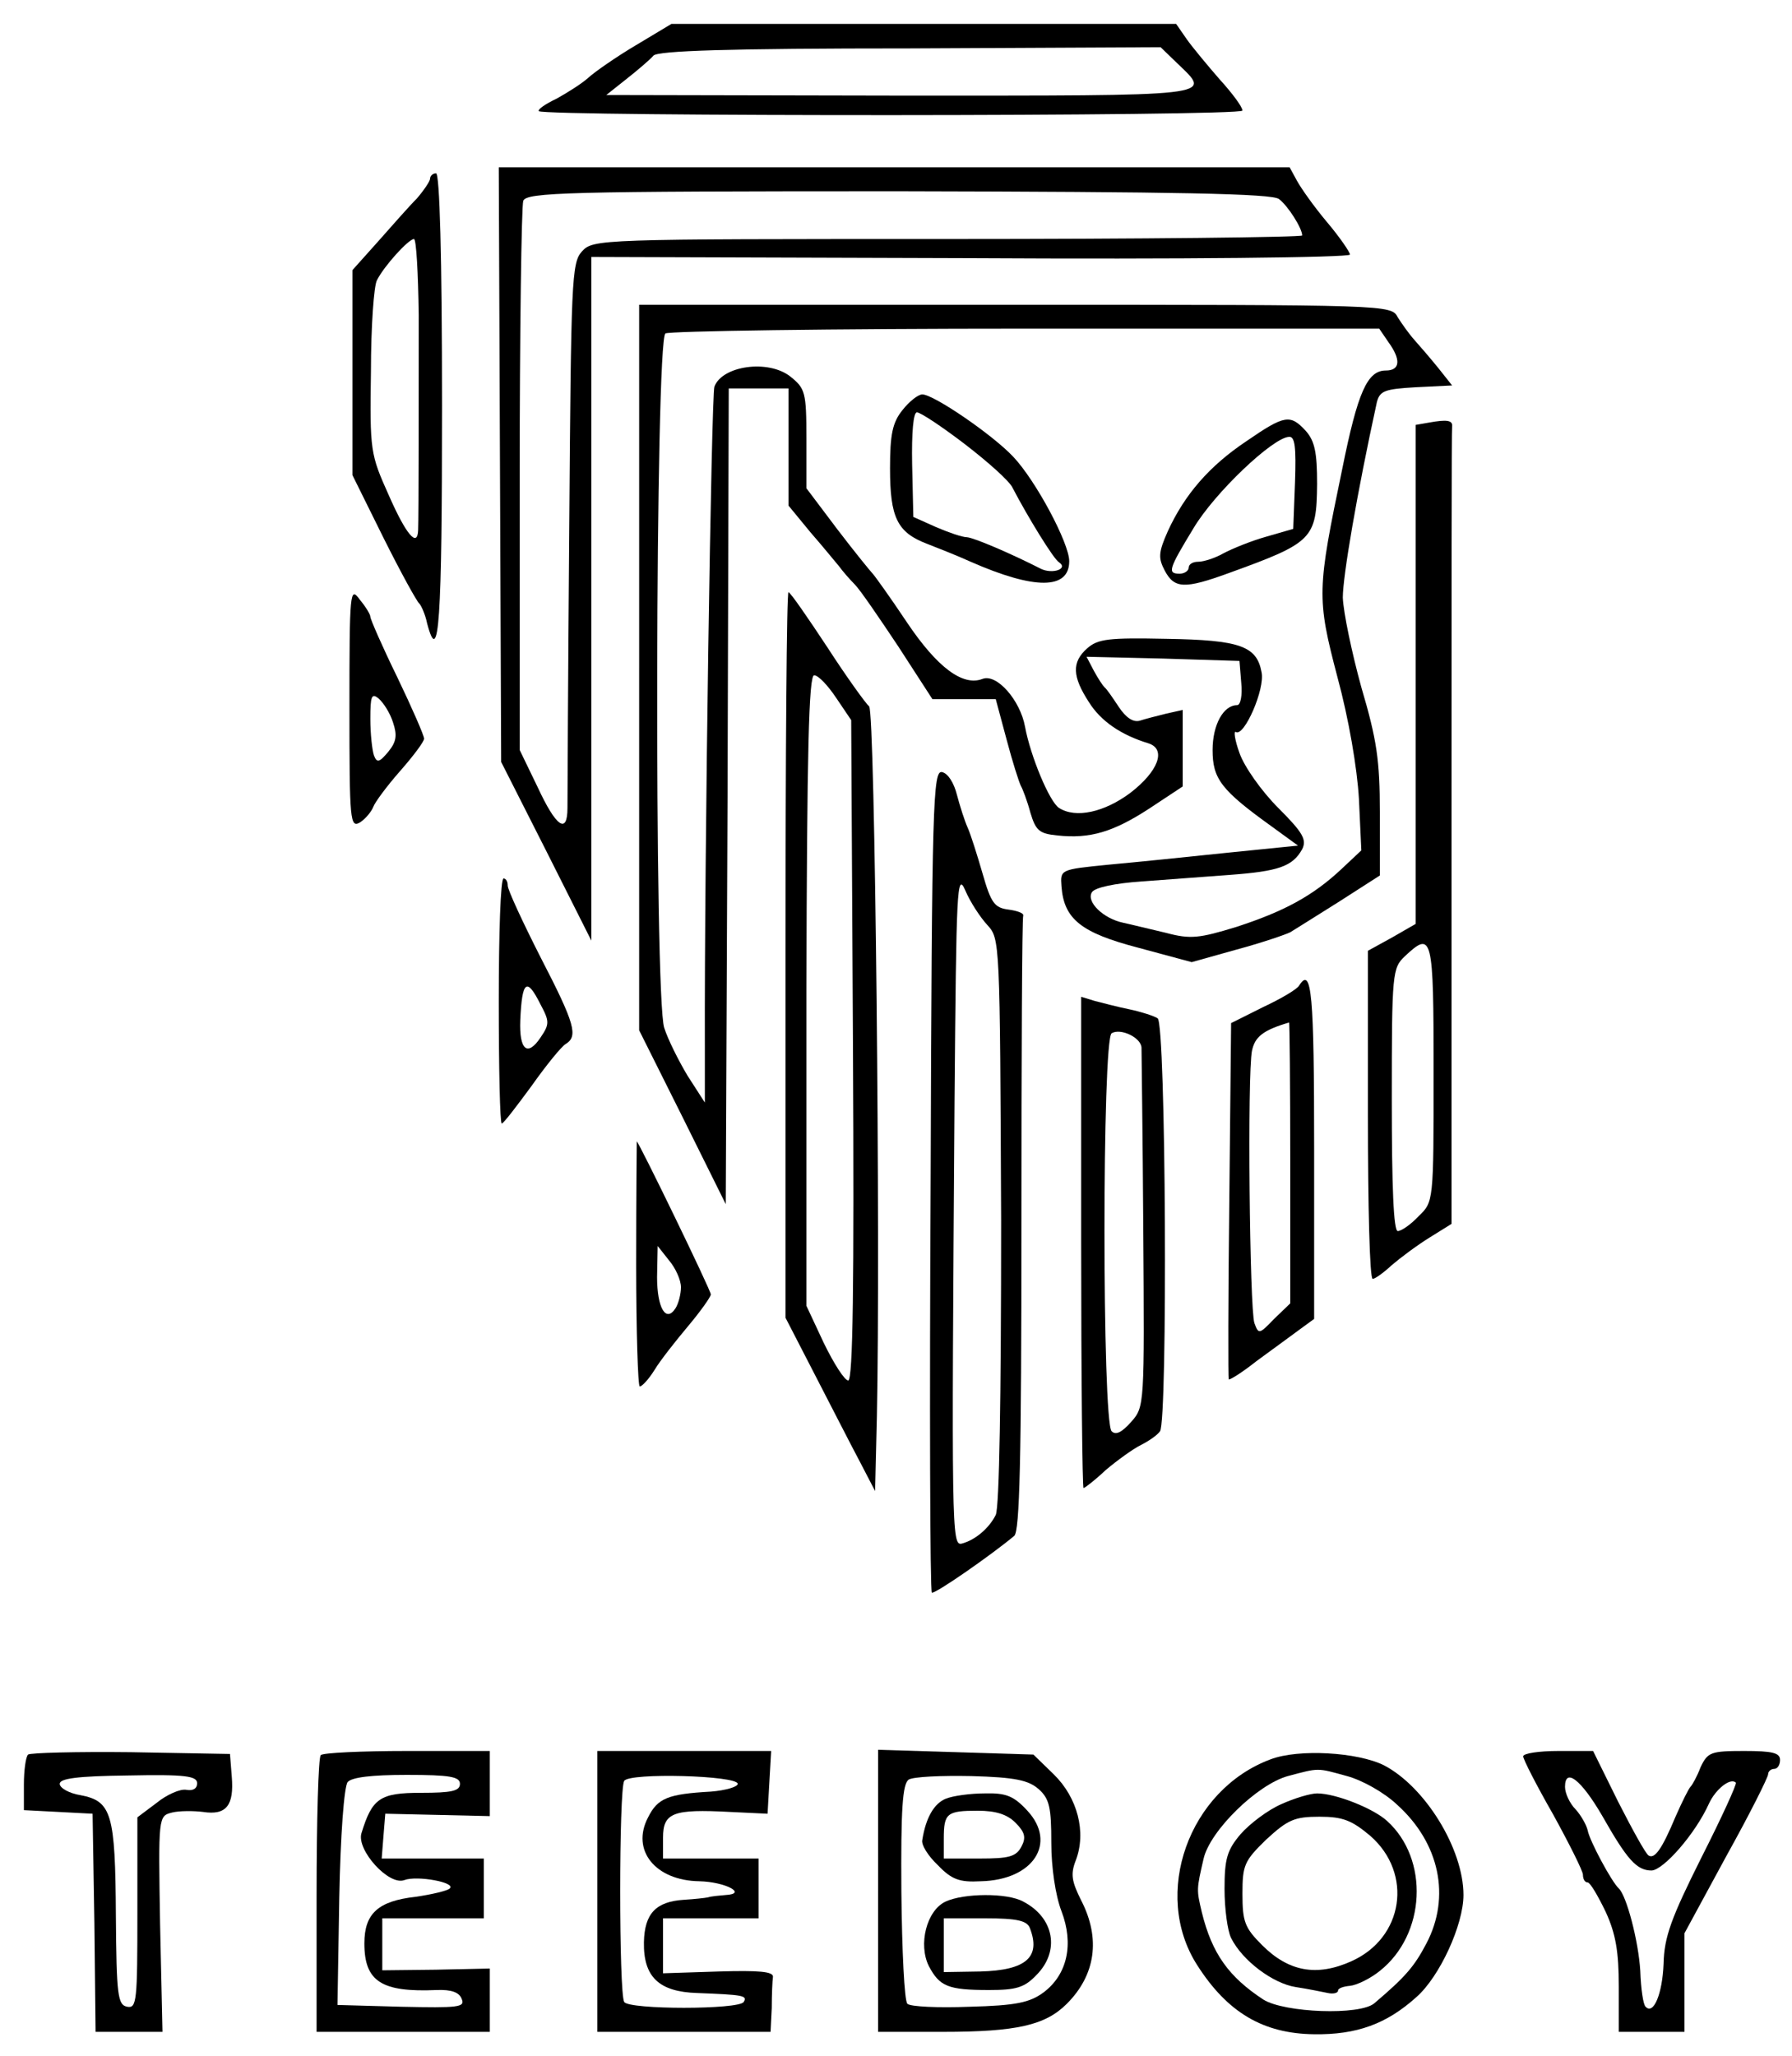 <?xml version="1.0" standalone="no"?>
<!DOCTYPE svg PUBLIC "-//W3C//DTD SVG 20010904//EN"
 "http://www.w3.org/TR/2001/REC-SVG-20010904/DTD/svg10.dtd">
<svg version="1.0" xmlns="http://www.w3.org/2000/svg"
 width="300pt" height="344pt" viewBox="0 0 300 344"
 preserveAspectRatio="xMidYMid meet">
<g transform="translate(0,344) scale(0.1,-0.1)"
fill="#000000" stroke="none">
<path d="M1064 3364 c-32 -19 -68 -44 -79 -54 -11 -10 -35 -25 -53 -35 -19 -9
-32 -18 -30 -21 10 -9 1178 -9 1178 1 0 6 -17 29 -38 52 -20 23 -45 53 -55 67
l-18 26 -423 0 -422 0 -60 -36z m908 -31 c57 -55 70 -53 -464 -53 l-493 1 34
27 c19 15 39 32 45 39 8 8 124 12 430 12 l419 2 29 -28z"/>
<path d="M837 2663 l2 -498 76 -150 75 -149 0 572 0 572 635 -2 c351 -2 635 1
635 6 0 4 -17 29 -39 55 -21 25 -43 56 -50 69 l-12 22 -662 0 -662 0 2 -497z
m1304 444 c15 -11 39 -49 39 -61 0 -3 -267 -6 -593 -6 -587 0 -594 0 -613 -21
-17 -19 -18 -48 -21 -462 -2 -243 -3 -454 -3 -469 0 -45 -19 -32 -50 35 l-30
62 0 452 c0 248 3 458 6 467 6 14 70 16 628 16 472 -1 625 -4 637 -13z"/>
<path d="M720 3141 c0 -4 -10 -19 -22 -33 -13 -13 -42 -46 -65 -72 l-43 -48 0
-172 0 -171 52 -105 c29 -58 56 -107 60 -110 3 -3 10 -18 13 -33 20 -76 25 4
25 363 0 253 -4 390 -10 390 -5 0 -10 -4 -10 -9z m-19 -228 c0 -126 0 -336 -1
-360 -1 -30 -20 -8 -49 58 -31 69 -32 74 -30 208 0 75 5 143 10 152 12 24 53
69 62 69 4 0 7 -57 8 -127z"/>
<path d="M1070 2323 l0 -607 73 -146 72 -145 3 683 2 682 50 0 50 0 0 -98 0
-98 37 -45 c21 -24 42 -50 48 -57 5 -7 17 -21 26 -30 9 -9 41 -56 73 -104 l57
-88 53 0 53 0 18 -67 c10 -38 21 -72 24 -78 3 -5 11 -26 16 -45 9 -30 15 -35
45 -38 55 -6 94 6 154 45 l56 37 0 64 0 64 -27 -6 c-16 -4 -36 -9 -45 -12 -11
-3 -23 5 -35 23 -10 15 -20 30 -24 33 -3 3 -11 15 -18 28 l-12 23 128 -3 128
-4 3 -37 c2 -20 -1 -37 -7 -37 -23 0 -41 -33 -41 -75 0 -48 14 -67 99 -128
l44 -32 -119 -12 c-66 -7 -155 -16 -199 -20 -80 -8 -80 -8 -78 -36 4 -55 33
-78 129 -103 l89 -24 75 21 c41 11 82 25 90 29 8 5 45 28 83 52 l67 43 0 105
c0 88 -5 122 -31 210 -16 58 -30 125 -31 150 0 36 24 176 57 327 5 19 13 22
65 25 l61 3 -23 29 c-13 16 -31 37 -40 47 -9 10 -21 27 -28 38 -11 21 -13 21
-640 21 l-630 0 0 -607z m1254 545 c22 -30 20 -48 -4 -48 -31 0 -47 -36 -73
-165 -42 -202 -43 -215 -8 -348 19 -70 33 -152 36 -204 l4 -86 -33 -31 c-48
-45 -96 -71 -176 -97 -62 -19 -77 -21 -118 -10 -26 6 -58 14 -72 17 -33 7 -62
35 -52 51 5 8 39 15 83 18 40 3 107 8 148 11 81 6 105 14 121 43 8 16 1 28
-40 69 -28 28 -57 69 -65 92 -8 22 -10 38 -6 35 14 -8 49 72 43 100 -8 44 -36
54 -159 56 -97 2 -115 0 -133 -16 -26 -23 -25 -47 3 -90 20 -32 54 -55 100
-69 30 -10 16 -47 -31 -83 -43 -32 -91 -43 -119 -25 -16 10 -48 87 -57 136 -8
44 -47 89 -71 80 -33 -13 -76 19 -127 95 -28 42 -54 78 -57 81 -3 3 -30 36
-59 74 l-52 69 0 83 c0 78 -2 84 -27 104 -37 29 -114 18 -127 -17 -5 -13 -17
-786 -16 -1108 l0 -90 -29 45 c-15 25 -33 61 -39 80 -17 49 -15 1152 2 1162 6
4 277 8 603 8 l592 0 15 -22z"/>
<path d="M1511 2754 c-17 -21 -21 -41 -21 -98 0 -82 12 -107 62 -126 18 -7 51
-20 73 -30 107 -47 165 -47 165 1 0 30 -56 135 -94 175 -35 37 -133 104 -152
104 -7 0 -22 -12 -33 -26z m104 -57 c39 -30 75 -62 80 -73 25 -48 69 -120 78
-125 16 -11 -11 -20 -30 -11 -51 26 -112 52 -124 53 -8 0 -31 8 -52 17 l-38
17 -2 88 c-1 53 2 87 8 87 6 0 42 -24 80 -53z"/>
<path d="M2087 2702 c-63 -42 -104 -90 -132 -151 -16 -36 -16 -45 -5 -66 16
-30 33 -31 107 -4 141 51 147 57 148 149 0 53 -4 72 -19 89 -26 28 -35 27 -99
-17z m81 -69 l-3 -78 -45 -13 c-25 -7 -57 -20 -72 -28 -14 -8 -33 -14 -42 -14
-9 0 -16 -4 -16 -10 0 -5 -7 -10 -15 -10 -21 0 -19 7 23 76 35 59 133 152 160
153 10 1 12 -18 10 -76z"/>
<path d="M2393 2733 l-23 -4 0 -418 0 -417 -40 -23 -40 -22 0 -275 c0 -151 3
-274 8 -274 4 0 18 10 32 23 14 12 42 33 63 46 l37 23 0 664 c0 365 0 667 1
671 1 10 -10 11 -38 6z m7 -1088 c0 -216 0 -216 -25 -240 -13 -14 -29 -25 -35
-25 -7 0 -10 74 -10 220 0 213 1 220 22 240 46 43 48 35 48 -195z"/>
<path d="M585 2256 c0 -191 1 -202 18 -192 9 6 19 18 22 26 3 8 23 35 45 60
22 25 40 49 40 54 0 5 -20 51 -45 103 -25 51 -45 97 -45 101 0 4 -8 17 -18 29
-16 22 -17 14 -17 -181z m73 -25 c7 -21 6 -32 -8 -49 -15 -18 -19 -19 -24 -6
-3 9 -6 36 -6 61 0 38 2 44 14 34 8 -7 19 -24 24 -40z"/>
<path d="M1315 1842 l0 -607 49 -95 c27 -52 60 -117 75 -145 l26 -50 3 125 c6
284 -3 1181 -13 1188 -5 4 -37 48 -70 99 -33 50 -62 92 -65 92 -3 1 -5 -272
-5 -607z m85 430 l25 -37 3 -552 c2 -391 0 -553 -8 -553 -6 0 -24 28 -41 63
l-29 62 0 528 c1 400 4 527 13 527 7 0 23 -17 37 -38z"/>
<path d="M1558 1465 c-2 -378 -1 -688 2 -690 5 -3 101 64 138 95 9 8 12 125
12 520 0 281 1 513 3 518 1 4 -10 8 -25 10 -23 3 -29 11 -43 60 -9 31 -20 66
-25 77 -5 11 -13 36 -18 55 -5 20 -15 36 -25 38 -15 3 -17 -48 -19 -683z m95
427 c21 -23 21 -25 23 -495 0 -296 -3 -479 -9 -492 -11 -22 -34 -42 -57 -48
-17 -4 -17 23 -12 743 3 354 4 382 18 350 8 -19 25 -45 37 -58z"/>
<path d="M835 1765 c0 -113 2 -205 5 -205 3 0 25 29 50 63 24 34 50 66 57 70
21 13 16 33 -42 145 -30 59 -55 113 -55 120 0 7 -3 12 -7 12 -5 0 -8 -92 -8
-205z m70 -6 c15 -28 15 -33 0 -55 -22 -33 -36 -21 -34 29 3 67 11 72 34 26z"/>
<path d="M2175 1791 c-3 -6 -30 -22 -60 -36 l-54 -27 -3 -297 c-2 -163 -2
-298 -1 -299 1 -2 22 11 46 30 25 18 57 42 71 52 l26 19 0 283 c0 260 -4 308
-25 275z m-15 -296 l0 -236 -27 -26 c-25 -26 -26 -26 -33 -7 -8 23 -12 418 -4
456 5 23 18 34 62 47 1 1 2 -105 2 -234z"/>
<path d="M1810 1361 c0 -226 2 -411 4 -411 2 0 19 13 37 30 19 16 45 35 59 42
14 7 28 17 32 23 13 18 10 683 -4 691 -6 4 -28 11 -47 15 -20 4 -46 11 -58 14
l-23 7 0 -411z m101 326 c0 -7 2 -144 3 -306 2 -292 2 -295 -20 -320 -16 -18
-26 -23 -33 -16 -16 16 -16 656 0 666 15 9 49 -7 50 -24z"/>
<path d="M1065 1325 c0 -113 3 -205 6 -205 4 0 15 12 25 28 9 15 35 48 56 73
21 25 38 49 38 53 0 7 -121 256 -124 256 0 0 -1 -92 -1 -205z m75 -39 c0 -11
-4 -27 -9 -35 -16 -25 -31 0 -31 52 l1 52 19 -24 c11 -13 20 -33 20 -45z"/>
<path d="M47 504 c-4 -4 -7 -27 -7 -50 l0 -43 58 -3 57 -3 3 -183 2 -182 56 0
56 0 -4 180 c-3 181 -3 181 20 187 12 3 36 3 52 1 39 -6 52 11 48 59 l-3 38
-166 3 c-91 1 -168 -1 -172 -4z m283 -48 c0 -9 -7 -13 -18 -11 -10 2 -33 -8
-50 -22 l-32 -24 0 -160 c0 -147 -1 -160 -17 -157 -16 3 -18 19 -19 153 -1
170 -7 191 -59 201 -19 3 -35 12 -35 19 0 9 29 13 115 14 96 2 115 -1 115 -13z"/>
<path d="M537 503 c-4 -3 -7 -109 -7 -235 l0 -228 145 0 145 0 0 53 0 53 -90
-2 -90 -1 0 43 0 44 85 0 85 0 0 50 0 50 -86 0 -85 0 3 38 3 37 88 -2 87 -2 0
54 0 55 -138 0 c-76 0 -142 -3 -145 -7z m233 -48 c0 -12 -14 -15 -65 -15 -69
0 -82 -9 -100 -68 -8 -28 46 -88 72 -78 21 8 87 -4 76 -14 -4 -4 -30 -10 -57
-14 -63 -7 -86 -28 -86 -78 0 -64 29 -82 121 -78 25 1 38 -4 42 -15 6 -14 -6
-15 -101 -13 l-107 3 3 180 c2 104 8 185 14 193 7 8 40 12 99 12 72 0 89 -3
89 -15z"/>
<path d="M1000 275 l0 -235 145 0 145 0 2 40 c0 22 1 45 2 52 1 9 -24 11 -91
9 l-93 -3 0 46 0 46 80 0 80 0 0 50 0 50 -80 0 -80 0 0 35 c0 42 17 48 112 43
l63 -3 3 53 3 52 -145 0 -146 0 0 -235z m235 180 c0 -5 -20 -11 -45 -13 -72
-4 -89 -11 -105 -43 -29 -55 12 -106 86 -107 43 -1 81 -21 44 -23 -11 -1 -24
-2 -30 -4 -5 -1 -23 -3 -40 -4 -47 -3 -66 -23 -67 -71 -1 -58 25 -83 89 -85
76 -3 85 -4 78 -15 -8 -13 -192 -13 -200 0 -9 14 -9 356 0 370 9 14 190 9 190
-5z"/>
<path d="M1470 276 l0 -236 108 0 c124 0 172 11 208 47 48 48 57 109 24 173
-16 32 -18 44 -9 67 18 47 3 105 -37 144 l-34 33 -130 4 -130 4 0 -236z m269
170 c18 -16 21 -31 21 -90 0 -41 7 -88 17 -114 21 -55 10 -106 -30 -136 -23
-17 -46 -22 -124 -24 -52 -2 -99 0 -104 5 -5 5 -9 89 -10 187 -1 140 2 180 12
188 8 5 55 7 105 6 74 -2 96 -7 113 -22z"/>
<path d="M1583 430 c-19 -8 -33 -31 -39 -69 -2 -8 10 -27 26 -42 23 -24 36
-29 72 -27 88 2 128 64 78 118 -23 25 -36 30 -72 29 -23 0 -53 -4 -65 -9z
m117 -40 c16 -16 18 -25 10 -40 -9 -17 -21 -20 -70 -20 l-60 0 0 33 c0 43 5
47 57 47 30 0 49 -6 63 -20z"/>
<path d="M1583 258 c-32 -15 -46 -72 -28 -108 18 -34 32 -40 101 -40 45 0 59
4 79 25 40 40 30 96 -22 123 -27 15 -100 14 -130 0z m141 -44 c19 -49 -6 -71
-83 -73 l-61 -1 0 45 0 45 69 0 c54 0 70 -4 75 -16z"/>
<path d="M2127 496 c-137 -51 -199 -225 -123 -344 51 -80 111 -115 196 -116
71 -1 121 17 171 62 39 34 79 121 79 171 0 77 -64 181 -133 217 -44 22 -143
28 -190 10z m128 -28 c26 -7 63 -28 84 -48 71 -64 90 -154 49 -232 -20 -38
-34 -55 -87 -100 -24 -21 -151 -16 -186 6 -58 38 -86 77 -103 146 -9 38 -9 38
3 90 11 47 90 124 141 138 53 14 48 14 99 0z"/>
<path d="M2145 421 c-23 -10 -53 -33 -68 -50 -23 -27 -27 -42 -27 -92 0 -33 5
-70 11 -82 19 -38 70 -76 108 -82 20 -3 44 -8 54 -10 9 -2 17 0 17 4 0 4 9 7
20 8 11 1 34 12 50 25 77 61 83 187 12 251 -23 21 -86 46 -117 46 -11 0 -38
-8 -60 -18z m149 -53 c72 -63 56 -171 -32 -210 -58 -26 -105 -17 -149 27 -29
29 -33 39 -33 86 0 48 3 55 40 91 36 33 47 38 89 38 39 0 54 -6 85 -32z"/>
<path d="M2550 501 c0 -5 22 -48 50 -97 27 -49 50 -95 50 -101 0 -7 3 -13 8
-13 4 0 17 -22 30 -49 17 -37 22 -67 22 -125 l0 -76 55 0 55 0 0 83 0 82 70
129 c39 70 70 132 70 137 0 5 5 9 10 9 6 0 10 7 10 15 0 12 -13 15 -60 15 -56
0 -61 -2 -73 -27 -6 -16 -14 -30 -17 -33 -3 -3 -14 -25 -25 -50 -23 -55 -35
-71 -45 -65 -5 3 -27 43 -51 90 l-42 85 -58 0 c-33 0 -59 -4 -59 -9z m132 -99
c42 -74 58 -92 83 -92 20 1 73 61 96 112 11 24 36 44 45 35 2 -2 -24 -59 -58
-126 -50 -100 -62 -132 -63 -177 -2 -51 -17 -86 -30 -72 -4 3 -8 30 -9 60 -3
50 -23 126 -36 138 -12 11 -49 80 -52 97 -2 9 -11 25 -20 35 -10 10 -18 27
-18 38 0 33 27 12 62 -48z"/>
</g>
</svg>
